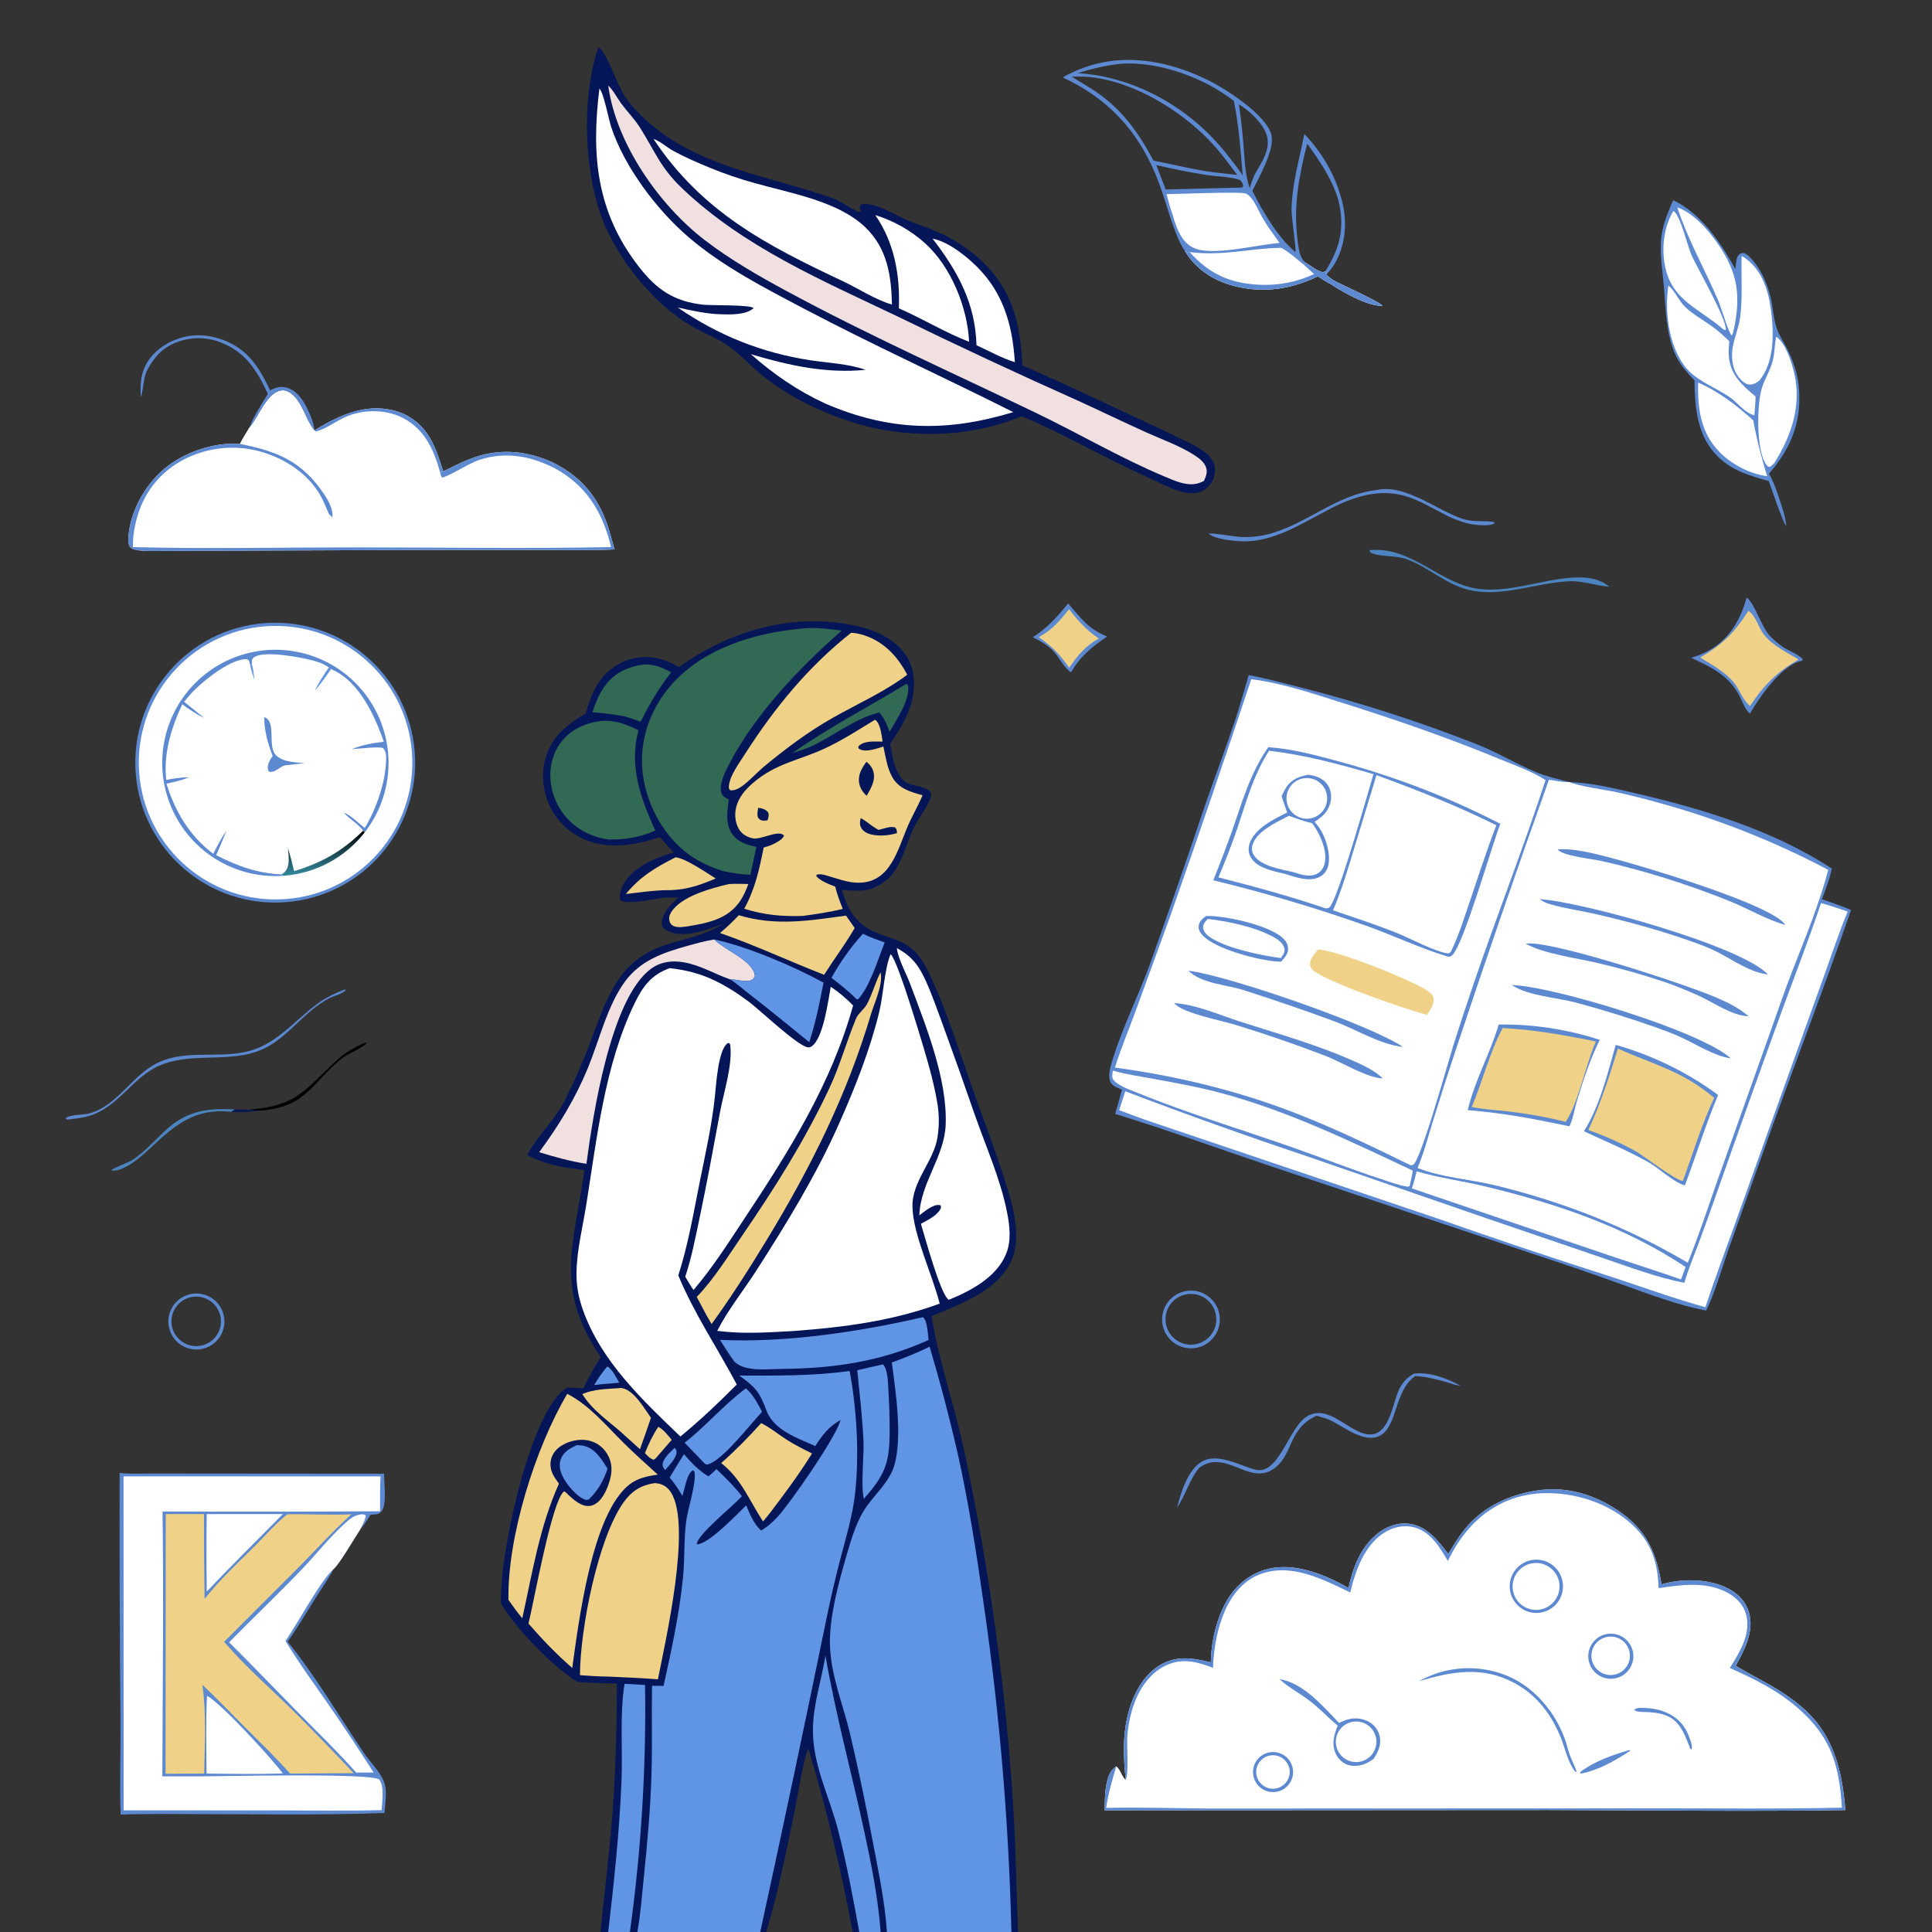 <?xml version="1.0" encoding="utf-8" ?><svg xmlns="http://www.w3.org/2000/svg" xmlns:xlink="http://www.w3.org/1999/xlink" viewBox="0 0 1024 1024"><rect x="0" y="0" width="1024" height="1024" fill="#333333" stroke="none"/><path fill="#5D89D1" d="M661.856 357.804C671.455 359.641 680.95 362.219 690.416 364.638C721.581 372.597 752.223 382.482 782.164 394.236C793.17 398.532 803.113 404.655 813.925 409.174C819.565 411.531 825.756 412.935 831.66 414.495L831.862 414.489C843.191 414.873 855.55 417.79 866.581 420.364C902.178 428.667 940.146 440.1 970.926 460.394C969.755 465.96 967.652 471.293 965.656 476.603C970.849 478.402 976.026 480.18 981.1 482.299C966.187 525.575 949.52 568.268 934.25 611.424L915.884 662.965C912.239 673.376 909.141 684.725 904.329 694.615C888.962 691.742 873.54 685.745 858.824 680.495C844.957 675.492 831.018 670.689 817.013 666.088L672.322 617.722C645.291 608.62 618.301 598.75 591.047 590.388C592.316 586.112 593.527 581.819 594.679 577.51C592.683 576.706 590.118 575.861 588.854 573.975C586.573 570.573 589.083 563.517 590.211 559.966C595.471 543.418 603.432 527.694 609.373 511.35C619.258 483.749 628.869 456.05 638.205 428.258C643.628 412.469 649.616 396.854 654.877 381.016C657.428 373.34 659.503 365.538 661.856 357.804Z"/><path fill="white" d="M820.957 413.275C824.516 413.862 828.04 414.546 831.66 414.495L831.862 414.489C835.767 416.568 851.257 418.676 856.732 419.864C863.75 421.406 870.722 423.146 877.641 425.081C909.336 433.643 939.978 445.707 969.003 461.049C964.106 479.658 956.89 496.889 949.909 514.771C946.187 524.303 942.893 534.024 939.46 543.663L910.572 624.88C905.322 639.647 900.485 654.769 894.564 669.275C862.527 650.427 828.847 637.101 792.718 628.299C779.003 624.958 764.582 624.246 751.343 619.059C754.645 611.255 756.828 602.805 759.339 594.707C763.247 581.993 767.304 569.326 771.51 556.707C787.472 508.718 803.955 460.905 820.957 413.275Z"/><path fill="#5D89D1" d="M856.359 553.814C875.896 559.339 894.283 568.326 910.646 580.346C904.004 596.057 899.044 612.386 892.994 628.321C886.064 626.101 879.924 619.444 873.465 615.857C862.403 609.712 850.959 604.896 839.499 599.592C847.929 586.222 852.09 568.923 856.359 553.814Z"/><path fill="#EFD188" d="M857.514 555.772C876.805 564.415 891.458 567.482 908.544 581.875C901.91 596.097 897.319 611.145 891.987 625.875C888.534 626.051 871.348 612.69 867.077 610.266C859.015 605.776 850.58 601.99 841.866 598.949C848.321 584.992 853.038 570.457 857.514 555.772Z"/><path fill="#5D89D1" d="M794.336 543.022C812.523 542.764 830.629 545.507 847.924 551.141C842.876 561.166 839.155 572.581 835.867 583.305C834.552 587.595 833.778 593.029 831.85 596.958C813.031 593.025 797.198 589.951 777.94 588.396C781.618 572.714 789.781 558.447 794.336 543.022Z"/><path fill="#EFD188" d="M796.45 544.869C813.158 545.758 829.523 548.669 845.884 552.022C840.441 564.169 836.708 584.406 829.86 594.606C819.705 592.075 809.395 590.216 798.995 589.041C792.741 588.299 786.182 588.022 780.037 586.723C785.932 572.903 789.336 558.169 796.45 544.869Z"/><path fill="#5D89D1" d="M825.605 450.188C834.406 449.567 844.448 452.276 852.975 454.447C867.384 458.116 939.819 479.442 946.249 490.243C936.213 487.383 926.959 481.802 917.316 477.862C898.868 470.382 879.938 464.149 860.655 459.204C856.435 458.127 852.199 457.046 847.937 456.15C843.577 455.233 828.073 453.623 825.605 450.188Z"/><path fill="#5D89D1" d="M801.286 522.084C823.188 522.689 901.596 546.53 917.386 560.959C908.612 559.664 899.289 553.661 891.323 549.942C886.996 547.922 882.481 546.254 877.987 544.645C864.117 539.745 850.065 535.378 835.861 531.552C825.359 528.647 810.315 528.061 801.286 522.084Z"/><path fill="#5D89D1" d="M816.107 476.572C838.034 477.849 923.052 501.31 937.062 516.51C927.242 515.196 919.163 509.2 910.565 504.763C906.195 502.507 901.508 500.748 896.878 499.097C880.247 493.169 862.875 488.416 845.671 484.459C837.747 482.636 829.589 481.561 821.778 479.291C819.639 478.67 817.881 477.936 816.107 476.572Z"/><path fill="#5D89D1" d="M808.682 500.189C809.3 500.094 809.231 500.092 809.98 500.053C824.992 499.254 894.785 522.019 911.54 529.522C917.065 531.996 922.187 534.66 926.764 538.648C918.128 538.425 908.192 531.318 900.36 527.757C894.342 525.022 888.118 522.477 881.868 520.331C870.256 516.466 858.472 513.14 846.554 510.362C835.551 507.744 818.173 505.539 808.682 500.189Z"/><path fill="white" d="M663.2 360.005C679.855 362.045 696.334 367.768 712.269 372.79C740.016 381.534 767.338 390.986 794.241 402.089C802.527 405.508 811.591 408.61 819.163 413.443C807.172 450.319 792.895 486.474 780.442 523.209C776.94 533.467 773.556 543.766 770.293 554.103C766.834 565.292 754.481 609.869 749.708 616.574C749.016 617.546 748.797 617.474 747.68 617.626C725.683 606.855 703.341 596.089 680.357 587.602C651.748 577.038 621.128 569.927 590.935 565.833C594.013 556.026 598 546.482 601.559 536.84L620.476 484.964C635.058 443.428 649.299 401.774 663.2 360.005Z"/><path fill="#5D89D1" d="M672.226 396.026C684.333 396.857 695.881 399.887 707.553 403.019C738.219 411.247 766.987 422.076 795.187 436.628C790.505 448.852 776.06 499.511 769.952 506.036C768.96 507.095 768.742 507.05 767.393 507.038C752.627 502.536 738.517 495.811 723.985 490.599C697.436 481.225 670.427 473.203 643.065 466.565C646.602 457.833 649.954 449.026 653.117 440.151C658.509 424.649 662.693 409.674 672.226 396.026Z"/><path fill="white" d="M729.553 410.831C751.304 418.825 772.308 427.043 793.09 437.395C787.978 450.688 783.59 464.302 779.024 477.791C775.966 486.825 773.119 495.909 768.958 504.515C768.649 504.869 768.122 505.116 767.723 505.367C760.739 504.645 746.714 496.945 739.338 494.076C728.539 489.875 717.523 486.205 706.551 482.487C711.315 471.222 714.7 459.654 718.253 447.971L729.553 410.831Z"/><path fill="white" d="M672.604 397.918C691.542 400.088 709.722 405.006 727.978 410.327C724.986 420.275 709.811 474.423 704.98 480.494C704.183 481.495 703.872 481.365 702.663 481.469C683.943 475.063 664.925 469.941 645.775 465.021C649.422 456.466 652.89 447.708 655.853 438.891C660.642 424.64 664.418 410.722 672.604 397.918Z"/><path fill="#5D89D1" d="M693.357 410.651C693.508 410.665 693.659 410.674 693.809 410.694C697.553 411.185 701.263 412.59 703.521 415.773C705.448 418.488 705.918 422.023 705.175 425.228C704.012 430.239 700.828 432.925 696.758 435.596C697.634 436.641 698.548 437.698 699.315 438.826C702.743 443.866 705.388 452.588 704.035 458.661C703.471 461.191 702.017 463.308 699.747 464.6C694.133 467.797 686.525 464.857 680.905 463.124C674.986 461.764 666.34 460.143 663.002 454.514C661.669 452.265 661.494 449.667 662.284 447.195C664.879 439.079 675.227 434.146 682.231 430.653C681.207 427.78 680.224 424.893 679.283 421.993C680.088 420.226 680.956 418.423 682.079 416.834C684.892 412.853 688.791 411.513 693.357 410.651Z"/><path fill="white" d="M683.127 432.379C687.286 433.818 691.04 435.373 695.389 436.258C696.193 437.252 696.881 438.291 697.539 439.388C700.624 444.529 703.655 452.15 701.969 458.129C701.341 460.358 699.951 462.215 697.838 463.218C693.877 465.099 689.407 463.517 685.525 462.252C679.304 460.764 668.402 459.181 664.629 453.397C663.587 451.788 663.289 449.807 663.811 447.962C665.911 440.515 676.803 435.723 683.127 432.379Z"/><path fill="white" d="M689.742 412.772C695.436 411.178 701.35 414.469 702.997 420.148C704.644 425.827 701.408 431.772 695.745 433.472C690.006 435.195 683.965 431.906 682.296 426.152C680.627 420.397 683.972 414.387 689.742 412.772Z"/><path fill="#EFD188" d="M698.613 503.314C708.974 503.603 746.923 519.092 755.665 524.57C757.566 525.762 759.354 526.846 759.812 529.2C760.398 532.219 757.87 535.49 756.362 537.899C744.526 534.853 706.516 521.48 697.264 515.253C695.882 514.322 694.48 513.129 694.359 511.345C694.139 508.112 696.713 505.626 698.613 503.314Z"/><path fill="#5D89D1" d="M639.221 485.5C649.283 485.2 671.597 490.177 679.444 496.734C681.224 498.222 682.578 500.186 682.709 502.567C682.873 505.563 680.808 507.608 679.005 509.718C678.468 509.707 677.932 509.686 677.396 509.656C667.598 509.145 643.571 503.006 637.051 495.382C635.857 493.986 635.017 492.24 635.379 490.352C635.807 488.115 637.526 486.814 639.221 485.5Z"/><path fill="white" d="M640.122 487.034C651.272 488.39 664.634 491.13 674.543 496.403C677.022 497.722 680.177 499.773 680.768 502.762C681.177 504.83 679.976 506.244 678.85 507.806C668.093 506.328 651.983 502.977 642.68 497.615C640.633 496.434 638.096 494.51 637.709 491.998C637.38 489.865 638.845 488.504 640.122 487.034Z"/><path fill="#5D89D1" d="M622.236 531.607C634.509 532.566 646.29 537.941 657.934 541.678C678.686 548.337 699.955 554.281 719.794 563.411C724.428 565.544 729.196 567.923 732.851 571.551C732.684 571.552 732.517 571.563 732.35 571.553C724.175 571.06 710.793 562.803 702.63 559.673C687.275 553.768 671.722 548.39 655.998 543.549C647.519 540.999 638.656 539.353 630.362 536.266C627.328 535.137 624.525 533.979 622.236 531.607Z"/><path fill="#5D89D1" d="M629.921 514.509C650.38 516.895 726.565 543.207 743.625 554.93C731.19 553.484 719.087 545.725 707.409 541.368C691.574 535.547 675.618 530.058 659.552 524.907C650.395 521.879 636.871 521.451 629.921 514.509Z"/><path fill="white" d="M965.189 478.657C969.948 479.873 974.631 481.614 979.297 483.152C974.708 494.184 970.988 505.577 966.93 516.812L945.278 576.962L919.391 649.209C914.175 663.726 908.719 678.201 903.881 692.848C887.102 688.18 870.664 682.191 854.124 676.761C823.214 666.892 792.451 656.57 761.844 645.798L606.357 593.306C601.949 591.728 597.574 590.042 593.186 588.408L596.42 578.399C628.51 590.611 660.844 602.173 693.402 613.075L787.081 645.456L849.559 666.776C863.685 671.553 878.079 677.103 892.743 679.916C894.802 672.798 897.713 665.884 900.324 658.953C903.574 650.218 906.731 641.448 909.795 632.645C921.005 600.73 932.395 568.879 943.965 537.093C951.046 517.643 958.609 498.279 965.189 478.657Z"/><path fill="white" d="M589.849 567.443C596.467 569.376 603.437 570.365 610.218 571.602C622.128 573.773 634.102 575.895 645.816 578.975C681.76 588.424 715.314 604.676 748.804 620.444C748.41 623.177 747.718 625.925 747.152 628.63L746.02 628.982C740.866 628.133 735.599 626.085 730.637 624.466C716.061 619.709 701.776 614.063 687.321 608.953C659.17 599.001 630.346 590.442 602.699 579.144C599.196 577.713 592.45 575.432 590.146 572.347C589.112 570.962 589.633 569.036 589.849 567.443Z"/><path fill="white" d="M750.858 620.809C762.551 624.305 774.734 625.851 786.589 628.695C824.227 637.725 860.976 649.928 893.381 671.527L890.982 678.149C879.161 673.937 867.158 670.207 855.27 666.18L748.304 629.885C749.373 626.977 750.047 623.803 750.858 620.809Z"/><path fill="white" d="M767.594 823.631C769.687 820.136 771.807 816.668 774.172 813.348C783.827 799.796 798.028 792.697 814.233 790.055C830.622 787.383 846.375 792.446 859.684 802.087C873.201 811.878 878.076 823.83 880.623 839.791C891.525 836.455 906.034 836.68 916.27 842.111C921.471 844.871 925.474 849.161 927.062 854.916C929.781 864.766 924.591 874.574 919.961 882.905C932.501 890.494 942.902 894.538 954.68 904.495C971.849 919.013 976.253 937.896 978.109 959.383C925.617 960.183 873.039 959.445 820.538 959.349L585.446 959.495C585.613 954.604 585.553 949.384 586.663 944.602C587.456 941.183 588.614 938.118 591.672 936.192C594.052 938.139 594.381 941.328 596.642 943.405C595.55 932.27 594.94 921.998 597.306 910.942C599.588 900.278 604.753 888.844 614.322 882.858C623.33 877.223 632.141 878.703 641.788 881.102C641.875 870.361 644.782 857.866 650.177 848.524C654.937 840.282 662.399 834.092 671.674 831.657C686.027 827.889 702.463 834.608 714.73 841.665C717.073 830.82 721.028 820.291 729.851 813.05C734.589 809.161 740.603 806.859 746.783 807.612C756.213 808.76 762.289 816.589 767.594 823.631Z"/><path fill="#5D89D1" d="M767.594 823.631C769.687 820.136 771.807 816.668 774.172 813.348C783.827 799.796 798.028 792.697 814.233 790.055C830.622 787.383 846.375 792.446 859.684 802.087C873.201 811.878 878.076 823.83 880.623 839.791C891.525 836.455 906.034 836.68 916.27 842.111C921.471 844.871 925.474 849.161 927.062 854.916C929.781 864.766 924.591 874.574 919.961 882.905C932.501 890.494 942.902 894.538 954.68 904.495C971.849 919.013 976.253 937.896 978.109 959.383C925.617 960.183 873.039 959.445 820.538 959.349L585.446 959.495C585.613 954.604 585.553 949.384 586.663 944.602C587.456 941.183 588.614 938.118 591.672 936.192C589.461 943.516 587.365 950.634 586.295 958.234C606.894 957.731 627.529 958.655 648.136 958.549L877.416 958.462C910.329 958.41 943.351 958.873 976.246 958.093C974.824 935.601 970.586 920.78 953.099 905.455C942.294 895.986 929.848 889.872 916.856 884.058C921.865 876.017 927.827 866.598 925.7 856.654C924.562 851.334 921.056 847.36 916.444 844.646C905.053 837.941 891.504 839.949 879.095 841.741C878.606 828.114 875.479 817.794 865.249 808.232C852.71 796.513 834.302 790.754 817.317 791.446C802.514 792.05 789.337 798.349 779.37 809.272C774.451 814.663 770.551 820.802 767.382 827.359C763.042 819.945 758.158 811.6 749.12 809.423C743.827 808.149 738.319 809.428 733.768 812.3C723.128 819.013 718.421 832.41 715.676 844.043C701.323 837.135 684.504 828.306 668.25 834.235C659.187 837.541 653.118 845.029 649.311 853.616C645.143 863.021 643.29 873.789 642.914 884.019C634.76 880.804 627.084 878.736 618.562 882.433C610.229 886.049 604.474 894.121 601.348 902.406C599.218 908.05 597.971 914.259 597.504 920.265C597.105 925.376 598.453 939.884 596.642 943.405C595.55 932.27 594.94 921.998 597.306 910.942C599.588 900.278 604.753 888.844 614.322 882.858C623.33 877.223 632.141 878.703 641.788 881.102C641.875 870.361 644.782 857.866 650.177 848.524C654.937 840.282 662.399 834.092 671.674 831.657C686.027 827.889 702.463 834.608 714.73 841.665C717.073 830.82 721.028 820.291 729.851 813.05C734.589 809.161 740.603 806.859 746.783 807.612C756.213 808.76 762.289 816.589 767.594 823.631Z"/><path fill="#5D89D1" d="M812.905 826.719C820.659 825.949 827.572 831.602 828.357 839.354C829.142 847.107 823.502 854.031 815.751 854.831C807.98 855.632 801.033 849.974 800.246 842.201C799.459 834.428 805.13 827.492 812.905 826.719Z"/><path fill="white" d="M811.224 828.75C815.583 827.696 820.172 829.07 823.235 832.345C826.298 835.62 827.362 840.291 826.02 844.569C824.677 848.848 821.136 852.074 816.751 853.012C810.094 854.437 803.527 850.247 802.015 843.609C800.503 836.97 804.606 830.349 811.224 828.75Z"/><path fill="#5D89D1" d="M678.214 890.018C690.765 891.878 701.375 904.583 709.738 913.178C711.269 912.438 712.826 911.791 714.465 911.325C718.159 910.275 722.476 910.758 725.786 912.734C728.659 914.449 730.639 917.16 731.31 920.446C732.214 924.875 730.391 928.688 727.999 932.274C726.831 933.114 725.552 933.926 724.25 934.538C721.163 935.988 717.31 936.488 714.065 935.292C711.123 934.208 708.952 931.865 707.768 928.997C705.68 923.942 707.139 919.39 709.004 914.597C703.925 910.364 699.375 905.442 694.109 901.439C688.9 897.479 683.068 894.461 678.214 890.018Z"/><path fill="white" d="M716.043 912.777C719.791 911.792 723.779 912.898 726.485 915.673C729.19 918.448 730.194 922.463 729.114 926.185C728.034 929.907 725.036 932.761 721.265 933.656C715.531 935.018 709.768 931.514 708.338 925.797C706.908 920.079 710.343 914.275 716.043 912.777Z"/><path fill="#5D89D1" d="M850.861 866.234C855.056 865.182 859.492 866.477 862.462 869.62C865.433 872.763 866.475 877.265 865.187 881.394C863.9 885.522 860.484 888.634 856.254 889.533C849.876 890.887 843.589 886.883 842.119 880.531C840.648 874.179 844.537 867.82 850.861 866.234Z"/><path fill="white" d="M851.163 867.734C856.609 866.346 862.152 869.629 863.553 875.072C864.954 880.516 861.685 886.066 856.245 887.48C850.786 888.899 845.212 885.616 843.806 880.154C842.401 874.692 845.697 869.126 851.163 867.734Z"/><path fill="#5D89D1" d="M673.07 928.75C678.896 927.818 684.364 931.812 685.248 937.645C686.132 943.477 682.092 948.912 676.252 949.747C670.481 950.572 665.124 946.59 664.25 940.826C663.377 935.062 667.314 929.672 673.07 928.75Z"/><path fill="white" d="M671.906 930.753C674.979 929.737 678.362 930.473 680.735 932.675C683.107 934.878 684.093 938.197 683.308 941.337C682.523 944.477 680.091 946.942 676.961 947.768C672.322 948.993 667.549 946.312 666.183 941.712C664.816 937.113 667.351 932.26 671.906 930.753Z"/><path fill="#5D89D1" d="M775.943 884.207C786.123 883.854 796.352 886.125 805.12 891.381C817.827 899 827.571 912.929 831.082 927.25C832.09 931.359 834.288 934.877 835.585 938.878L835.122 939.251C831.421 935.167 829.489 926.754 827.517 921.606C822.524 908.982 814.726 898.522 802.623 892.003C785.75 882.914 769.633 885.899 752.072 891.061C760.015 886.765 766.923 884.788 775.943 884.207Z"/><path fill="#5D89D1" d="M863.539 927.59L864.263 927.817C856.344 933.033 847.49 938.147 838.12 939.996L837.4 939.827L837.766 939.028C845.237 933.466 854.679 930.156 863.539 927.59Z"/><path fill="#5D89D1" d="M868.812 905.189C874.482 905.196 879.762 905.759 884.847 908.472C891.016 911.763 894.056 916.368 896.086 922.867C896.51 924.226 897.096 926.062 896.41 927.35L895.83 926.827C890.871 913.122 887.194 907.67 871.659 907.4C869.751 907.367 867.738 907.467 866.15 906.308C866.998 905.374 867.623 905.453 868.812 905.189Z"/><path fill="#041558" d="M317.1 25.113C321.255 26.85 327.395 45.531 331.033 50.891C334.409 55.865 338.951 60.577 343.433 64.575C370.779 88.968 408.635 93.42 441.991 105.277C445.622 106.568 453.596 112.607 456.331 112.449C455.842 110.844 455.391 110.305 456.04 108.717C456.606 108.345 457.069 108.115 457.76 108.076C460.207 107.937 462.89 108.652 465.176 109.461C470.829 111.46 475.98 114.645 481.495 116.956C488.452 119.872 495.596 121.868 502.29 125.503C508.236 128.731 513.959 132.551 518.983 137.096C536.644 153.072 540.717 170.911 541.877 193.735C558.383 200.76 574.516 208.406 590.748 216.035C602.082 221.362 613.532 226.483 624.75 232.051C630.54 234.925 641.501 239.373 643.511 245.978C644.459 249.094 643.822 252.958 642.147 255.723C640.325 258.73 637.487 260.5 634.126 261.268C631.433 261.37 628.915 261.386 626.301 260.646C619.912 258.836 613.575 255.383 607.509 252.643C585.197 242.565 564.088 230.136 541.54 220.575C513.655 232.449 479.219 232.785 450.687 223.43C433.723 217.867 417.133 209.789 403.307 198.397C397.567 193.667 392.519 188.053 386.492 183.684C380.221 179.138 372.603 176.514 365.953 172.525C347.668 161.554 331.9 142.486 322.491 123.567C309.372 97.187 307.574 53.541 317.1 25.113Z"/><path fill="white" d="M317.714 46.891C319.988 49.276 322.589 63.19 323.935 67.283C330.865 88.357 348.021 111.172 364.793 125.561C383.255 141.401 405.232 152.584 426.631 163.861C462.982 183.015 500.388 199.97 537.076 218.44C501.908 229.116 471.44 228.577 437.353 213.866C422.738 207.131 410.038 198.341 397.97 187.736C417.989 193.657 437.644 198.069 458.72 196.029C449.805 192.798 438.937 192.383 429.529 190.949C403.795 187.027 380.636 177.76 359.212 162.975C366.71 164.628 374.065 166.315 381.783 166.561C386.912 166.724 395.437 167.037 399.435 163.311C397.727 161.41 376.671 161.981 372.518 161.492C357.144 159.68 348.14 153.583 338.704 141.485C316.102 112.506 313.292 82.227 317.714 46.891Z"/><path fill="#F1E0E0" d="M322.369 45.346C325.024 47.801 326.984 51.738 329.141 54.684C332.37 59.093 336.292 63.039 339.221 67.663C347.327 80.462 349.855 88.7 361.69 99.961C394.28 130.969 435.472 148.506 475.494 167.609C507.34 183.152 539.45 198.146 571.81 212.585C583.81 218.08 595.701 223.833 607.728 229.26C616.014 232.999 625.197 236.233 632.873 241.127C635.289 242.667 638.13 244.738 639.159 247.529C640.174 250.281 639.239 252.381 638.087 254.909C636.55 255.73 634.956 256.33 633.219 256.546C627.684 257.237 622.264 254.672 617.275 252.581C593.784 242.734 571.707 229.705 548.756 218.679C504.601 197.467 459.768 177.449 416.661 154.134C401.958 146.182 386.952 137.547 373.665 127.368C349.339 108.731 326.523 76.074 322.369 45.346Z"/><path fill="white" d="M346.356 73.628C350.186 74.974 353.03 77.833 356.545 79.783C362.933 83.327 369.838 86.307 376.6 89.063C384.293 92.205 392.166 94.886 400.178 97.093C418.79 102.376 444.149 106.56 458.591 120.413C470.272 131.619 472.415 145.986 472.754 161.419C463.731 158.812 455.269 153.059 446.771 149.057C406.105 129.905 371.998 112.271 346.356 73.628Z"/><path fill="white" d="M463.934 114.012C473.629 116.993 482.567 122.029 490.14 128.777C504.013 141.226 512.769 162.765 513.647 181.167C500.903 176.263 488.98 168.881 476.415 163.428C477.089 145.814 474.066 128.727 463.934 114.012Z"/><path fill="white" d="M494.3 126.49C501.754 127.999 509.325 133.666 514.881 138.612C531.048 153.004 536.592 170.901 537.885 191.941C530.909 189.822 524.204 185.993 517.565 182.984C516.914 160.603 507.62 143.846 494.3 126.49Z"/><path fill="#5D89D1" d="M63.405 780.663C68.461 781.309 73.959 780.976 79.07 780.989L107.807 781.019L203.568 781.097C203.445 785.889 205.268 797.395 202.191 801.067C200.668 802.885 198.648 802.68 196.466 802.804C194.644 805.621 192.887 808.463 190.696 811.013C187.973 815.1 179.783 829.195 176.834 831.591C174.155 836.729 170.596 841.663 167.504 846.587C162.57 854.442 157.812 862.525 152.45 870.09C167.335 888.426 179.637 909.52 192.875 929.078C196.023 933.729 201.173 938.77 203.307 943.815C205.505 949.012 204.158 955.458 203.736 960.906C171.071 962.123 138.191 961.562 105.499 961.513C91.666 961.492 77.759 961.262 63.938 961.793C63.338 945.225 64.009 928.485 63.871 911.888C63.465 868.147 63.31 824.405 63.405 780.663Z"/><path fill="white" d="M121.435 870.445C134.138 857.567 147.227 845.06 159.755 832.013C167.638 823.804 174.667 814.712 183.143 807.092C185.292 805.16 187.562 803.327 190.492 802.782C191.818 802.535 192.679 802.421 193.825 803.131C193.868 805.324 191.657 808.967 190.696 811.013C187.973 815.1 179.783 829.195 176.834 831.591C170.122 837.358 157.409 860.983 151.297 869.737C158.527 881.617 166.622 892.669 174.542 904.075C182.59 915.734 190.421 927.542 198.032 939.492L188.823 939.5C178.678 928.116 167.684 917.486 156.984 906.629C145.113 894.586 133.453 882.344 121.435 870.445Z"/><path fill="white" d="M65.481 782.507L201.708 782.513C201.34 788.632 201.505 794.868 201.456 801.003C163.02 801.247 124.583 801.285 86.147 801.117C86.791 847.872 86.207 894.742 86.03 941.508L105.25 941.504C116.753 941.538 197.916 939.57 201.025 943.242C203.838 946.564 202.485 955.208 202.279 959.401C184.538 959.867 166.885 959.582 149.148 959.562L65.551 959.52L65.481 782.507Z"/><path fill="#EFD188" d="M152.269 802.596C163.549 802.418 174.942 803.112 186.191 802.631C176.687 811.294 167.969 820.88 158.951 830.039L118.772 870.21C130.617 883.965 144.344 895.719 157.164 908.505C167.429 918.788 177.534 929.228 187.475 939.824L153.706 940.034C146.442 931.723 138.517 924.173 130.735 916.365C122.94 908.545 115.296 900.561 107.267 892.979C109.467 908.418 108.516 924.488 108.223 940.04L87.747 940.127L87.851 802.495L108.122 802.491C108.103 817.486 108.209 832.48 108.442 847.473C116.59 837.027 126.481 828.039 135.814 818.676C141.111 813.363 146.369 807.208 152.269 802.596Z"/><path fill="white" d="M109.73 898.797C117.333 902.9 144.087 932.032 149.89 939.966C136.452 940.398 122.924 940.181 109.48 940.036C109.428 926.327 109.023 912.484 109.73 898.797Z"/><path fill="white" d="M109.571 802.504L149.936 802.49L129.329 823.25C122.67 829.943 116.091 836.716 109.594 843.567C109.394 829.88 109.387 816.191 109.571 802.504Z"/><path fill="#5D89D1" d="M140.158 330.278C180.967 327.12 216.618 357.622 219.814 398.428C223.01 439.235 192.541 474.914 151.738 478.148C110.88 481.386 75.144 450.868 71.944 410.008C68.744 369.148 99.294 333.44 140.158 330.278Z"/><path fill="white" d="M144.296 331.775C184.328 330.801 217.565 362.475 218.52 402.508C219.475 442.541 187.785 475.763 147.752 476.698C107.746 477.632 74.552 445.969 73.598 405.964C72.644 365.958 104.291 332.749 144.296 331.775Z"/><path fill="white" d="M150.438 464.168C122.181 466.282 96.301 448.332 88.38 421.125C80.46 393.919 92.662 364.882 117.638 351.499C142.614 338.117 173.549 344.04 191.814 365.704C210.079 387.367 210.69 418.857 193.279 441.213C182.878 454.567 167.318 462.905 150.438 464.168Z"/><path fill="#5D89D1" d="M150.438 464.168C122.181 466.282 96.301 448.332 88.38 421.125C80.46 393.919 92.662 364.882 117.638 351.499C142.614 338.117 173.549 344.04 191.814 365.704C210.079 387.367 210.69 418.857 193.279 441.213L192.484 440.274C189.854 436.609 185.359 434.212 182.295 430.788C185.594 431.754 190.508 436.654 193.307 438.893C199.51 428.678 204.5 414.218 204.674 402.173C204.701 400.305 204.567 397.935 203.076 396.604C201.703 395.379 188.898 397.006 186.444 397.068C191.864 394.833 197.648 393.789 203.446 393.161C202.511 390.534 201.52 387.928 200.473 385.344C195.595 373.518 187.877 359.802 175.49 354.622L174.259 353.776C171.003 351.268 166.413 350.163 162.46 349.272C157.11 348.067 138.801 344.657 134.364 348.607C133.206 349.639 133.521 350.624 133.517 352.034L132.587 352.44C132.17 350.843 132.34 350.187 130.878 349.326C122.427 349.213 109.436 359.586 103.561 365.279C101.419 367.37 99.431 369.611 97.61 371.987L108.196 380.51C104.063 378.562 100.284 375.964 96.597 373.28C90.699 386.054 86.629 399.16 88.089 413.384C92.205 412.59 96.076 412.02 100.277 411.94C96.356 413.571 92.386 414.486 88.236 415.34C92.783 430.152 100.5 443.079 113.016 452.541C115.163 448.262 117.39 444.157 120.098 440.205C118.274 444.551 116.524 448.947 114.584 453.241C126.071 459.163 136.312 462.81 149.274 463.472L150.438 464.168Z"/><defs><linearGradient id="gradient_0" gradientUnits="userSpaceOnUse" x1="171.911" y1="462.197" x2="171.09" y2="441.323"><stop offset="0" stop-color="#318496"/><stop offset="1" stop-color="#030303"/></linearGradient></defs><path fill="url(#gradient_0)" d="M155.902 461.73C170.856 457.152 181.338 451.193 192.484 440.274L193.279 441.213C182.878 454.567 167.318 462.905 150.438 464.168L149.274 463.472C149.81 463.084 150.463 462.661 150.93 462.179C153.949 459.058 152.887 453.575 152.652 449.637C153.883 453.639 154.917 457.66 155.902 461.73Z"/><path fill="#6094E4" d="M174.259 353.776L175.49 354.622C172.745 358.567 170.018 362.433 166.895 366.096C168.879 361.676 171.573 357.784 174.259 353.776Z"/><path fill="#6094E4" d="M132.587 352.44L133.517 352.034C134.281 354.751 134.525 357.627 134.902 360.42C133.982 357.773 133.078 355.207 132.587 352.44Z"/><path fill="#5D89D1" d="M140.016 380.113C146.557 382.005 141.859 395.039 145.87 399.813C149.384 403.995 156.455 403.999 161.473 404.5L151.905 405.551C148.438 405.678 146.4 409.816 142.57 408.979C142.272 408.469 142.199 408.412 142.039 407.763C141.453 405.395 143.165 402.478 144.533 400.702C141.883 393.729 140.1 387.601 140.016 380.113Z"/><path fill="white" d="M132.186 226.54C132.282 226.433 132.381 226.327 132.476 226.218C136.935 221.085 141.641 207.347 149.607 206.873C151.876 206.739 153.859 207.97 155.442 209.487C160.886 214.705 162.102 222.489 166.669 228.059C179.388 220.377 193.156 213.757 208.347 217.485C216.677 219.529 223.316 224.528 227.711 231.882C231.041 237.452 232.944 243.668 234.896 249.813C239.431 247.714 243.842 245.345 248.49 243.497C263.516 237.522 277.689 238.452 292.381 244.841C292.933 245.116 293.483 245.394 294.033 245.674C307.752 252.686 316.64 263.102 321.743 277.628C323.316 282.106 324.327 286.703 325.779 291.207C313.505 291.8 301.126 291.479 288.835 291.483L226.374 291.472L82.382 292.017C79.508 292.009 70.771 292.387 68.964 289.92C67.924 288.5 67.953 286.157 68.071 284.494C69.009 271.234 76.613 257.541 86.562 248.928C97.16 239.754 113.141 234.313 127.141 235.261C128.647 232.263 130.454 229.414 132.186 226.54Z"/><path fill="#5D89D1" d="M325.779 291.207C313.505 291.8 301.126 291.479 288.835 291.483L226.374 291.472L82.382 292.017C79.508 292.009 70.771 292.387 68.964 289.92C67.924 288.5 67.953 286.157 68.071 284.494C69.009 271.234 76.613 257.541 86.562 248.928C97.16 239.754 113.141 234.313 127.141 235.261C147.181 239.266 160.192 244.466 172.045 262.313C174.199 265.556 176.72 270.255 176.152 274.244L175.524 274.235L176.089 274.064L174.459 272.595L174.514 272.784C172.928 269.372 171.591 265.696 169.719 262.441C163.751 252.061 153.641 244.88 142.549 240.786C128.521 235.578 112.988 236.221 99.439 242.572C87.237 248.295 78.236 258.089 73.749 270.805C71.62 276.837 70.334 283.576 70.461 289.985C109.634 290.98 148.92 290.12 188.113 290.123C233.329 290.127 278.67 290.855 323.872 289.977C319.889 273.195 312.217 259.341 297.206 250.033C296.138 249.363 295.04 248.742 293.915 248.171L292.381 244.841C292.933 245.116 293.483 245.394 294.033 245.674C307.752 252.686 316.64 263.102 321.743 277.628C323.316 282.106 324.327 286.703 325.779 291.207Z"/><path fill="#5D89D1" d="M166.669 228.059C179.388 220.377 193.156 213.757 208.347 217.485C216.677 219.529 223.316 224.528 227.711 231.882C231.041 237.452 232.944 243.668 234.896 249.813L233.281 250.422C230.283 239.325 225.692 228.792 215.477 222.587C205.649 216.617 192.206 216.565 181.941 221.551C177.21 223.849 172.421 227.486 167.299 228.738L166.669 228.059Z"/><path fill="#5D89D1" d="M234.896 249.813C239.431 247.714 243.842 245.345 248.49 243.497C263.516 237.522 277.689 238.452 292.381 244.841L293.915 248.171C281.453 241.665 268.047 239.304 254.404 243.624C248.534 245.482 238.537 252.259 234.211 253.136C233.74 252.198 233.459 251.458 233.281 250.422L234.896 249.813Z"/><path fill="#5D89D1" d="M563.308 41.056C567.218 38.668 571.413 36.921 575.739 35.43C597.369 27.975 620.3 32.628 640.391 42.533C649.834 47.188 670.534 60.499 673.762 71.033C676.074 78.575 667.232 94.245 663.76 101.11C665.25 104.076 666.796 107.014 668.398 109.922C673.533 118.499 678.828 127.109 686.608 133.581C687.097 131.771 684.439 115.085 684.534 110.9C684.842 97.258 688.723 84.346 691.313 71.051C699.922 79.845 706.957 91.495 710.359 103.333C714.053 114.452 713.878 126.934 708.618 137.553C707.219 140.377 705.519 142.952 703.26 145.168L703.265 145.949C704.361 146.881 705.442 147.7 706.635 148.505C710.401 150.605 731.744 160.198 732.7 162.061C725.252 162.49 711.768 154.865 705.476 150.666C703.087 149.494 700.735 147.845 698.447 146.464C684.691 153.165 670.161 155.439 655.13 151.826C643.834 149.11 634.243 143.164 628.113 133.175C624.584 128.169 622.622 121.857 620.553 116.142C618.621 109.914 616.685 103.635 614.451 97.509C604.919 71.379 588.62 52.803 563.308 41.056ZM702.49 143.767L703.388 142.289C710.49 130.48 712.751 119.88 709.426 106.443C706.386 95.348 699.506 85.365 692.839 76.137C688.516 93.181 685.518 108.75 687.627 126.503C688.012 129.748 688.548 134.65 690.355 137.427C690.902 138.267 691.728 138.882 692.494 139.505C695.121 141.172 698.171 143.729 701.213 144.306L702.49 143.767ZM611.381 85.145C620.175 86.815 628.894 89.007 637.712 90.499C643.679 91.509 649.725 92.011 655.735 92.703C650.764 86.023 645.898 79.413 640.027 73.478C624.913 58.2 602.089 44.273 580.483 41.178C576.295 40.578 572.311 40.449 568.092 40.672C572.368 43.436 576.839 45.857 581.042 48.744C595.049 58.362 603.476 70.396 611.381 85.145ZM617.85 100.433L658.341 99.4L658.92 98.501C658.529 96.928 658.368 96.625 657.274 95.429C651.973 93.531 645.178 93.62 639.513 92.752C630.572 91.33 621.686 89.574 612.876 87.487L617.85 100.433ZM595.265 33.694C586.949 34.424 579.194 36.262 571.241 38.745C600.044 40.604 627.335 55.348 646.289 76.991C647.358 78.213 648.442 79.429 649.435 80.713C652.608 84.731 655.873 88.699 658.674 92.99C657.553 79.774 656.631 66.487 653.968 53.467C638.237 41.286 615.29 32.815 595.265 33.694ZM656.657 55.322C657.656 62.225 658.447 69.156 659.029 76.106C659.741 83.97 659.71 92.202 662.389 99.695C663.139 97.123 664.019 94.735 665.09 92.281C668.631 86.215 673.588 79.143 671.427 71.793C669.57 65.476 662.194 58.593 656.657 55.322Z"/><path fill="white" d="M630.586 133.658C649.379 135.743 661.491 131.629 679.123 131.345C681.365 132.643 683.313 134 685.332 135.613L690.73 140.034L692.494 139.505C695.121 141.172 698.171 143.729 701.213 144.306L702.49 143.767L703.26 145.168L703.265 145.949C704.361 146.881 705.442 147.7 706.635 148.505C710.401 150.605 731.744 160.198 732.7 162.061C725.252 162.49 711.768 154.865 705.476 150.666C703.087 149.494 700.735 147.845 698.447 146.464C684.691 153.165 670.161 155.439 655.13 151.826C643.834 149.11 634.243 143.164 628.113 133.175C629.01 133.469 629.635 133.798 630.586 133.658Z"/><path fill="#5D89D1" d="M628.113 133.175C629.01 133.469 629.635 133.798 630.586 133.658C640.812 145.041 651.659 150.07 667.029 150.901C677.168 151.483 687.295 149.549 696.506 145.269C694.596 143.507 692.671 141.761 690.73 140.034L692.494 139.505C695.121 141.172 698.171 143.729 701.213 144.306L702.49 143.767L703.26 145.168L703.265 145.949C704.361 146.881 705.442 147.7 706.635 148.505C710.401 150.605 731.744 160.198 732.7 162.061C725.252 162.49 711.768 154.865 705.476 150.666C703.087 149.494 700.735 147.845 698.447 146.464C684.691 153.165 670.161 155.439 655.13 151.826C643.834 149.11 634.243 143.164 628.113 133.175Z"/><path fill="white" d="M618.288 102.903C623.658 102.892 657.554 101.403 660.401 102.628C663.731 104.061 666.121 109.841 667.817 112.935C670.669 118.555 674.525 123.642 678.2 128.743C666.213 129.878 649.618 134.067 638.179 132.819C635.168 132.49 632.288 131.554 629.885 129.667C625.319 126.082 623.114 119.474 621.619 114.058C620.241 110.44 619.315 106.634 618.288 102.903Z"/><path fill="#5D89D1" d="M886.808 106.125C901.474 112.863 912.248 129.024 919.824 142.634C920.059 140.577 920.03 137.069 921.333 135.409C922.212 134.29 922.699 134.262 924.012 134.03C925.069 134.39 925.811 134.76 926.646 135.52C933.168 141.459 937.473 151.721 939.019 160.246C939.839 164.768 940.169 169.486 941.65 173.854C942.799 177.241 944.836 180.409 946.513 183.556C950.553 191.136 953.031 198.468 953.578 207.086C954.673 224.331 948.883 238.137 937.599 251.031C940.001 255.285 941.48 259.645 943.052 264.24C944.498 268.744 946.427 274.069 946.75 278.766C945.3 277.977 938.608 257.979 937.492 254.974C927.558 252.187 918.157 249.511 910.588 242.085C899.494 231.201 898.295 216.29 898.12 201.601C893.897 197.192 889.716 192.455 887.417 186.719C882.87 175.372 882.872 162.821 881.803 150.837C881.043 142.311 879.495 133.235 880.679 124.701C881.578 118.225 884.214 112.072 886.808 106.125Z"/><path fill="white" d="M884.306 151.335C888.08 154.562 889.74 159.442 893.329 162.836C897.316 166.604 902.401 169.437 906.89 172.593C910.405 175.063 913.502 177.886 916.571 180.881C916.33 183.507 916.086 186.313 916.315 188.949C917.179 198.854 923.454 204.197 930.489 210.17C930.449 213.488 930.115 216.818 929.863 220.126C924.26 218.622 921.24 213.514 916.678 210.423C908.741 205.047 898.372 201.617 892.582 193.62C884.331 182.223 882.241 164.917 884.306 151.335Z"/><path fill="white" d="M923.112 135.724C924.289 136.245 925.306 137.01 926.299 137.818C935.199 145.059 937.913 156.603 939.029 167.503C940.188 178.829 939.998 192.564 932.442 201.783C930.983 202.895 929.335 203.884 927.439 203.838C925.436 203.789 923.878 202.501 922.571 201.117C919.298 197.654 918.125 193.402 918.023 188.714C917.866 181.447 921.437 175.149 922.339 168.085C923.691 157.499 922.786 146.402 923.112 135.724Z"/><path fill="white" d="M900.032 202.796C910.719 207.287 920.717 215.075 929.277 222.798C931.077 232.919 933.647 242.513 936.591 252.358C927.442 251.219 917.524 245.991 911.164 239.359C901.301 229.074 899.784 216.439 900.032 202.796Z"/><path fill="white" d="M941.374 178.372C946.514 181.939 949.724 192.246 951.054 198.168C954.85 215.059 949.536 230.867 940.546 245.227C939.722 246.177 939.038 246.812 937.966 247.471C936.868 247.187 936.795 247.153 936.155 246.275C930.713 238.808 931.179 214.709 933.721 206.041C935.23 200.894 938.357 196.286 939.635 191.031C940.631 186.937 940.648 182.544 941.374 178.372Z"/><path fill="white" d="M886.897 111.81C887.08 111.932 887.278 112.033 887.444 112.177C890.797 115.066 894.459 130.325 896.413 134.907C899.425 141.971 915.27 168.873 914.707 174.887C913.455 174.984 912.74 173.978 911.786 173.207C900.555 163.854 887.19 159.06 883.089 143.553C880.344 133.172 881.452 121.132 886.897 111.81Z"/><path fill="white" d="M888.991 109.894C898.409 113.131 907.213 123.945 912.377 132.048C921.873 146.948 922.424 159.264 918.605 176.23C918.399 176.898 918.145 177.297 917.768 177.877C915.458 174.476 912.636 163.836 910.582 159.044C903.462 142.429 894.647 127.184 888.991 109.894Z"/><path fill="#5D89D1" d="M925.73 316.722C929.969 319.545 933.411 331.943 937.895 336.83C940.082 339.187 942.537 341.279 945.211 343.064C948.107 344.964 953.487 346.917 955.557 349.5L955.104 350.209C954.815 350.278 954.525 350.344 954.237 350.416C943.941 352.999 932.518 369.559 927.513 378.203C924.993 376.105 923.768 372.595 922.388 369.714C916.902 358.257 907.305 353.773 896.359 348.627C899.768 347.676 903.049 346.314 906.129 344.569C916.727 338.471 922.652 328.28 925.73 316.722Z"/><path fill="#EFD188" d="M926.721 323.724C930.896 326.751 931.92 332.477 934.966 336.4C939.409 342.122 947.217 345.874 953.318 349.514C941.873 356.187 934.841 363.08 927.585 374.158C923.775 371.33 922.148 365.732 919.224 362.052C914.607 356.239 907.325 352.394 901.136 348.511C913.205 341.406 919.169 335.461 926.721 323.724Z"/><path fill="#5D89D1" d="M629.279 684.176C637.646 683.095 645.309 688.992 646.407 697.357C647.505 705.722 641.623 713.397 633.26 714.511C624.874 715.629 617.173 709.727 616.072 701.339C614.971 692.95 620.888 685.261 629.279 684.176ZM634.227 712.373C638.958 711.287 642.738 707.739 644.122 703.086C645.506 698.434 644.28 693.396 640.911 689.9C637.543 686.405 632.554 684.992 627.853 686.203C620.717 688.041 616.383 695.273 618.126 702.433C619.87 709.593 627.044 714.022 634.227 712.373Z"/><path fill="#5D89D1" d="M99.703 686.236C104.852 684.643 110.461 685.966 114.355 689.693C118.25 693.42 119.818 698.965 118.453 704.18C117.088 709.395 113.004 713.46 107.783 714.8C99.977 716.804 91.997 712.216 89.804 704.461C87.61 696.706 92.004 688.617 99.703 686.236ZM104.748 713.454C112.01 713.033 117.545 706.786 117.087 699.526C116.63 692.266 110.355 686.762 103.098 687.256C95.891 687.746 90.435 693.967 90.889 701.176C91.343 708.385 97.537 713.872 104.748 713.454Z"/><path fill="#5D89D1" d="M566.128 319.864C573.529 328.149 576.175 332.89 586.795 337.397C579.13 342.455 572.236 348.214 567.703 356.32C564.491 354.757 560.894 347.592 557.847 344.624C554.748 341.604 551.244 339.685 547.436 337.72C555.085 332.893 560.42 326.803 566.128 319.864Z"/><path fill="#EFD188" d="M566.621 322.847C571.491 329.269 575.734 333.824 582.372 338.441C575.268 342.385 571.256 347.312 566.667 353.913C561.931 347.041 557.432 342.428 550.54 337.7C557.723 333.829 561.685 329.133 566.621 322.847Z"/><path fill="#5D89D1" d="M749.461 728.039C757.646 727.038 766.902 730.549 773.958 734.388C771.567 734.345 768.899 733.134 766.58 732.5C761.108 731.005 755.855 729.667 750.183 729.305C739.101 736.645 740.807 755.78 731.514 760.871C723.476 765.275 712.701 756.53 705.713 753.068C703.184 751.815 700.496 751.098 697.782 750.369C682.131 757.662 685.727 771.372 674.776 778.713C665.649 784.83 656.55 776.646 647.441 775.183C642.782 774.435 639.428 775.245 635.617 777.968C630.387 784.173 628.462 792.411 623.879 798.993C625.846 791.171 629.564 778.919 637.071 774.645C645.464 769.867 657.041 776.78 665.301 778.937C678.051 782.268 683.129 755.722 693.301 750.369C703.967 744.756 713.592 757.375 723.135 759.871C736.788 763.441 737.698 743.279 742.101 735.338C743.818 732.242 745.874 730.2 748.891 728.376L749.461 728.039Z"/><path fill="#5D89D1" d="M729.822 259.695C745.036 256.354 762.295 271.01 775.658 275.128C781.826 277.029 788.052 275.605 792.158 276.856L791.818 277.582C789.833 278.494 787.5 278.413 785.347 278.366C769.827 278.029 759.539 267.463 745.515 263.113C730.774 258.541 716.626 263.464 703.53 270.449C689.528 277.748 674.732 287.396 658.276 286.91C654.257 286.792 643.505 285.816 640.745 282.848C642.317 282.297 655.083 284.581 658.006 284.654C663.281 284.788 668.359 284.231 673.444 282.799C693.35 277.188 708.651 262.072 729.822 259.695Z"/><path fill="#5D89D1" d="M141.95 208.768C136.316 196.375 129.973 186.329 116.642 181.337C108.492 178.255 99.442 178.598 91.549 182.288C85.05 185.344 81.406 189.994 78.056 196.089C76.049 199.74 75.983 205.892 74.91 210.014L74.621 210.058C74.078 202.189 75.055 195.051 80.395 188.817C85.964 182.316 94.698 178.313 103.194 177.778C112.431 177.197 122.741 180.806 129.661 186.923C135.806 192.354 139.701 199.579 143.135 206.906C146.115 205.394 148.786 204.504 152.109 205.487C157.223 206.999 160.441 211.689 162.706 216.236C164.373 219.583 166.404 224.322 166.669 228.059C162.102 222.489 160.886 214.705 155.442 209.487C153.859 207.97 151.876 206.739 149.607 206.873C141.641 207.347 136.935 221.085 132.476 226.218C132.381 226.327 132.282 226.433 132.186 226.54C134.683 220.092 138.431 214.659 141.95 208.768Z"/><path fill="#5D89D1" d="M182.542 524.484L183.335 524.721C181.825 526.656 176.831 527.859 174.492 529.084C171.404 530.701 168.523 532.728 165.806 534.904C158.121 541.06 151.806 548.735 143.325 553.921C125.266 564.965 103.299 556.683 84.568 564.761C70.103 571 62.994 586.579 47.52 591.372C43.706 592.553 39.558 592.918 35.608 593.433L34.754 592.791C36.246 590.801 43.89 590.921 46.487 590.333C48.815 589.782 51.061 588.927 53.165 587.79C65.14 581.416 72.005 568.38 84.731 562.777C100.714 555.739 119.344 562.073 135.662 555.906C149.298 550.753 158.242 538.773 170.018 530.772C173.994 528.071 178.084 526.256 182.542 524.484Z"/><path fill="#4B85BF" fill-opacity="0.988" d="M725.824 291.642C748.142 289.263 763.113 309.658 784.028 312.168C799.649 314.042 815.637 307.786 831.126 306.317C838.759 305.593 846.844 305.853 853.025 310.978C845.647 310.424 838.707 307.703 831.208 308.098C814.433 308.982 798.071 315.939 781.146 313.192C767.4 310.96 758.286 301.072 745.689 296.44C739.903 294.313 733.279 295.323 727.539 293.355C726.32 292.937 726.328 292.759 725.824 291.642Z"/><path fill="#4B85BF" fill-opacity="0.988" d="M122.531 589.249C102.998 587.266 92.742 596.317 79.412 608.761C75.162 612.728 70.407 616.933 65.012 619.265C63.317 619.998 60.744 620.899 58.926 620.217C59.723 619.236 68.035 616.192 70.304 614.708C77.341 610.108 82.711 603.489 88.983 597.979C99.609 588.644 110.723 587.18 124.447 588.076L122.531 589.249Z"/><path d="M131.747 588.191C152.922 586.159 158.043 582.027 172.88 567.3C176.845 563.364 180.558 559.721 185.365 556.803C186.655 556.02 193.396 552.057 194.421 552.733C192.135 555.597 184.763 558.194 181.338 560.892C165.86 573.078 162.928 586.092 140.004 588.499C139.209 588.582 138.433 588.624 137.634 588.654C135.62 588.683 133.738 588.486 131.747 588.191Z"/><path fill="#041558" fill-opacity="0.918" d="M124.447 588.076L131.747 588.191C133.738 588.486 135.62 588.683 137.634 588.654C132.48 589.441 127.723 589.635 122.531 589.249L124.447 588.076Z"/><path fill="#041558" d="M359.83 353.647C385.664 335.032 416.746 325.6 448.497 330.675C459.746 332.474 472.379 336.726 479.422 346.271C484.263 352.832 485.238 360.709 483.903 368.545C482.233 378.346 477.182 386.159 471.802 394.333C472.937 400.687 474.264 410.352 479.885 414.461C483.411 417.039 492.355 416.386 493.538 420.877C493.989 422.588 490.963 427.627 489.997 429.215C487.799 432.829 485.342 436.282 483.63 440.169C480.48 447.319 478.349 455.699 473.829 462.141C470.31 467.157 464.28 471.025 458.232 471.827C454.229 472.358 450.189 471.96 446.184 471.651C448.726 480.378 452.454 487.911 460.729 492.537C468.958 497.137 478.169 497.395 485.121 504.562C489.12 508.684 491.616 514.011 493.978 519.183C502.333 537.475 508.444 557.159 515.135 576.118C521.753 594.868 529.115 613.622 534.768 632.677C538.153 644.09 541.139 659.039 535.111 670.084C527.059 684.837 508.413 691.441 493.814 697.556C496.826 717.13 502.779 735.491 507.634 754.622C512.033 771.955 515.32 789.547 518.577 807.121C527.781 857.404 533.977 908.191 537.132 959.212C538.451 980.817 538.696 1002.39 539.567 1024L536.067 1024L470.073 1024L466.758 1024L455.447 1024L451.936 1024C445.872 991.076 437.997 958.511 428.346 926.454C424.966 936.749 423.585 947.999 421.414 958.63C416.961 980.442 412.5 1002.66 406.14 1024L402.942 1024L337.806 1024L333.856 1024L322.37 1024L318.276 1024C320.369 1002.98 323.043 981.983 324.642 960.923C326.364 938.253 326.869 915.043 326.989 892.303C319.985 892.234 312.985 891.945 305.999 891.434C292.841 883.246 273.311 863.235 265.505 849.754C264.743 824.584 279.364 756.207 296.943 738.314C298.059 737.178 299.291 736.317 300.593 735.418C303.474 735.545 306.354 735.692 309.233 735.861C311.833 730.07 314.998 724.713 318.425 719.379C293.526 682.748 304.146 660.093 309.744 620.167C299.095 618.867 288.983 617.457 279.505 612.091C285.001 601.735 293.943 593.836 299.337 583.313C304.622 572.782 309.314 561.965 313.391 550.911C322.175 527.794 328.033 508.45 353.919 500.467C364.076 497.334 374.009 495.57 383.1 489.71C374.377 492.912 362.8 497.688 353.725 493.318C352.576 492.765 351.464 491.938 351.014 490.696C350.054 488.049 351.867 484.821 353.209 482.633C354.846 479.964 357.289 477.836 359.499 475.649C356.774 475.612 354.035 475.592 351.322 475.881C346.905 476.352 331.763 479.869 328.736 477.1C328.055 473.768 329.263 470.488 331.053 467.685C336.536 459.099 347.648 454.459 357.064 451.883C354.609 449.157 352.098 446.464 349.74 443.655C336.791 448.161 321.312 450.584 308.509 444.355C299.723 440.149 292.991 432.595 289.82 423.384C286.828 414.578 287.157 404.468 291.371 396.11C295.555 387.814 302.544 382.782 310.382 378.207C313.528 367.255 317.58 357.614 328.085 351.875C335.003 348.083 343.153 347.23 350.706 349.505C353.851 350.445 357.092 351.833 359.83 353.647Z"/><path fill="#6094E4" d="M391.835 729.072C411.353 729.094 430.958 729.372 450.333 726.635C454.071 747.217 455.481 769.998 453.295 790.849C452.037 802.855 448.475 814.545 445.428 826.186C442.797 836.236 440.43 846.354 438.329 856.528C426.883 912.425 415.087 968.25 402.942 1024L337.806 1024C339.508 1014.6 340.222 1004.92 341.198 995.417C343.089 976.999 344.775 958.617 345.313 940.099C345.763 924.575 345.297 909.03 345.602 893.504L351.704 893.557C355.914 874.637 360.032 855.565 362.004 836.258C363.025 826.263 362.38 816.138 363.701 806.213C364.577 799.634 369.182 785.946 368.089 780.06L367.409 779.277C365.751 780.013 364.907 781.994 364.31 783.61C363.2 786.613 362.638 789.801 361.688 792.855C359.643 789.41 357.529 786.183 354.943 783.113C357.447 778.992 359.89 774.817 362.526 770.78C366.586 775.347 370.164 779.366 375.511 782.474C376.996 781.262 378.38 780.026 379.724 778.659C384.444 783.182 389.209 787.826 393.223 792.999L392.681 793.598C388.388 798.295 369.871 813.25 369.304 818.26C370.111 818.681 369.68 818.607 370.803 818.296C377.289 816.499 390.194 803.078 395.501 797.862C397.604 802.86 399.378 807.402 403.382 811.216C406.894 809.138 409.687 806.699 412.407 803.659C419.605 795.613 441.483 763.907 444.977 754.179L445.326 753.226C445.394 753.034 445.456 752.84 445.521 752.647C439.403 755.969 435.791 760.682 432.102 766.448C422.615 762.145 410.276 758.216 406.263 747.644C402.384 737.426 400.524 735.414 391.835 729.072Z"/><path fill="#6094E4" d="M472.683 722.156C479.477 719.636 486.218 717.022 492.7 713.763C498.289 732.495 503.267 751.402 507.627 770.457C513.575 797.272 517.75 824.501 521.6 851.687C529.854 908.785 534.685 966.325 536.067 1024L470.073 1024C469.059 1008.34 465.821 993.048 462.881 977.662C459.193 957.822 455.043 938.072 450.434 918.426C446.662 902.902 440.178 887.501 439.88 871.348C439.607 856.493 444.663 838.228 448.806 823.97C451.39 815.074 454.288 805.237 459.84 797.709C462.887 793.579 466.47 789.843 469.432 785.656C471.412 782.859 473.15 779.742 474.08 776.431C478.303 761.398 474.783 737.87 472.683 722.156Z"/><path fill="#6094E4" d="M437.522 877.572C442.971 909.028 451.506 940.101 458.219 971.334C461.989 988.873 465.403 1006.08 466.758 1024L455.447 1024C452.132 1005.94 448.796 987.878 444.233 970.086C439.728 952.526 430.784 935.498 430.861 917.049C430.917 903.648 435.327 890.691 437.522 877.572Z"/><path fill="#6094E4" d="M331.009 892.457L341.88 893.061C342.562 936.848 339.879 980.623 333.856 1024L322.37 1024C325.461 997.405 328.295 971.036 329.401 944.261C330.103 927.251 328.365 909.276 331.009 892.457Z"/><path fill="white" d="M355.024 513.134C363.097 514.062 370.566 515.86 377.959 519.307C384.64 522.422 390.868 526.428 396.765 530.832C402.988 535.48 422.659 554.333 428.153 555.098C429.092 555.229 429.505 555.033 430.258 554.52C436.376 550.353 439.02 530.092 440.302 522.99C444.655 525.878 448.492 529.206 452.173 532.904C440.682 574.298 418.352 609.998 394.816 645.478C386.175 658.505 377.767 671.842 367.568 683.718C365.982 681.481 364.626 679.035 363.199 676.692C366.545 666.627 368.547 656.144 370.741 645.783C374.693 627.115 378.101 608.38 381.592 589.624C383.557 579.071 388.097 565.375 387.134 554.769C387.03 553.62 387.12 553.513 386.204 552.734C385.77 552.903 385.7 552.898 385.285 553.245C380.608 557.157 379.558 575.004 378.911 581.119C377.328 596.504 373.843 611.569 370.825 626.71C367.516 643.308 364.7 659.852 359.512 675.998C367.873 696.183 380.29 714.544 390.504 733.821C380.878 743.5 371.169 752.702 360.629 761.385C340.397 741.952 318.582 721.447 308.976 694.323C306.656 687.771 305.472 681.646 305.555 674.681C305.698 662.714 308.763 650.803 310.658 639.02C316.404 603.288 320.419 564.571 336.405 531.663C340.752 522.714 345.392 516.485 355.024 513.134Z"/><path fill="white" d="M472.065 505.731C476.002 509.039 490.371 557.694 492.672 566.234C494.343 572.435 495.855 578.808 496.888 585.145C497.791 590.853 497.816 596.665 496.962 602.38C495.037 615.655 483.312 625.785 483.622 639.664C483.952 654.448 494.149 675.461 498.053 690.944C472.803 700.212 447.341 703.468 420.624 705.464C407.076 706.214 393.655 707.153 380.135 705.383C385.899 694.119 394.048 684.056 400.877 673.425C416.97 648.37 432.575 622.929 444.672 595.658C453.138 576.571 461.052 556.717 466.01 536.385C468.151 527.608 468.848 513.535 471.817 506.316C471.898 506.121 471.982 505.926 472.065 505.731Z"/><path fill="#EFD188" d="M463.699 381.514C463.843 381.593 463.999 381.652 464.13 381.751C466.672 383.667 467.312 389.983 467.796 393.057C465.48 393.036 463.094 392.935 460.788 393.14C458.763 393.32 456.223 394.073 454.926 395.701L455.064 396.691C455.244 396.811 455.413 396.95 455.605 397.051C459.175 398.94 464.662 396.709 468.224 395.671C469.341 400.883 470.184 406.801 472.72 411.526C476.2 418.011 482.42 419.671 488.99 421.517C486.359 427.697 482.883 433.441 480.36 439.708C474.869 453.349 470.398 469.853 451.845 467.656C448.15 467.219 444.527 465.931 440.961 464.913C438.785 464.291 434.798 462.664 432.698 463.735L432.787 464.576C435.454 467.237 439.251 468.578 442.689 469.935C443.68 474.017 445.136 477.841 446.677 481.742C439.714 483.461 432.683 484.465 425.588 485.445C414.62 485.858 404.976 484.967 394.454 481.646C400.156 471.287 402.503 460.717 404.744 449.221C406.794 448.628 408.793 448.045 410.662 446.998C412.276 446.093 414.99 444.735 415.522 442.83C412.446 439.527 403.566 445.326 398.877 444.302C395.877 443.646 393.218 442.105 391.628 439.42C389.657 436.089 389.237 431.643 390.166 427.927C391.491 422.63 394.991 418.531 399.02 415.051C411.266 404.477 423.342 403.128 437.326 396.625C446.487 392.365 455.074 386.753 463.699 381.514Z"/><path fill="#041558" d="M459.242 403.768C460.97 405.137 462.35 406.871 462.93 409.027C464.164 413.615 461.548 417.963 459.348 421.78C457.251 419.856 455.667 417.49 455.306 414.609C454.776 410.382 456.86 407.002 459.242 403.768Z"/><path fill="#041558" d="M456.187 433.599C459.53 435.379 462.184 438.125 465.653 439.858C468.455 439.278 471.61 437.763 474.439 438.552C475.38 439.756 475.306 440.043 475.41 441.593C471.625 442.691 467.384 443.142 463.465 442.609C460.977 442.271 458.239 441.411 456.749 439.24C455.456 437.355 455.751 435.693 456.187 433.599Z"/><path fill="#041558" d="M401.899 428.118C403.875 428.478 405.852 428.899 407.125 430.573C407.708 432.238 407.311 433.192 406.788 434.78C406.048 434.876 405.221 435.022 404.477 434.96C403.153 434.849 402.605 434.304 401.77 433.362C401.164 431.499 401.552 430.008 401.899 428.118Z"/><path fill="#316955" d="M424.666 333.202C431.666 332.272 439.168 333.414 446.144 334.197C423.738 353.85 399.83 378.901 386.166 405.581C384.183 409.453 380.73 416.307 382.512 420.637C383.214 422.342 384.765 422.944 386.307 423.738C385.429 429.733 384.314 436.598 387.989 441.936C391.056 446.389 395.908 447.799 400.908 448.865L397.733 463.643C392.871 463.531 388.193 462.686 383.429 461.763C375.984 459.365 369.212 456.338 363.105 451.379C350.423 441.084 342.023 424.624 340.497 408.411C338.964 392.127 344.538 376.352 355.025 363.913C371.811 344.004 399.549 335.402 424.666 333.202Z"/><path fill="#EFD188" d="M300.667 738.747C312.53 744.894 321.248 755.589 330.604 764.825C336.439 770.586 342.584 776.059 348.638 781.588C343.347 782.303 337.933 783.442 333.636 786.806C313.643 802.453 306.735 859.612 303.304 884.057C294.904 876.741 287.388 868.932 280.106 860.518C282.965 849.139 292.52 795.054 299.01 790.387L299.848 790.948C302.498 793.487 305.465 796.468 308.979 797.715C311.114 798.473 313.232 798.413 315.236 797.313C319.501 794.97 322.047 788.812 323.294 784.285C324.609 779.51 324.454 774.871 321.808 770.573C319.563 766.925 316.072 764.351 311.866 763.473C306.931 762.443 301.023 763.788 296.913 766.685C294.183 768.609 292.255 771.371 291.846 774.73C291.268 779.476 293.611 782.776 296.257 786.375C285.949 809.276 282.219 833.426 276.824 857.72C274.19 854.582 271.821 851.341 269.489 847.974C268.86 814.653 283.727 767.304 300.667 738.747Z"/><path fill="#EFD188" d="M346.501 786.144C347.415 786.049 348.2 786.153 349.092 786.343C352.006 786.966 354.064 788.541 355.653 791.052C366.786 808.642 352.682 869.955 348.701 890.068C339.987 889.37 331.235 889.052 322.504 888.631C317.443 888.578 312.445 888.267 307.402 887.888C307.398 864.098 316.745 815.626 330.498 796.269C334.644 790.434 339.471 787.309 346.501 786.144Z"/><path fill="white" d="M475.346 502.543C483.351 506.762 487.172 512.023 490.846 520.233C494.214 527.759 496.943 535.677 499.806 543.41C505.61 559.314 511.276 575.268 516.801 591.27C522.672 608.001 530.297 625.038 533.743 642.454C535.165 649.639 536.12 657.517 533.292 664.495C528.31 676.789 515.166 683.802 503.621 688.633L502.773 688.865C498.439 685.994 490.117 655.216 488.099 648.641C491.516 646.755 496.374 644.502 498.333 640.986C498.876 640.012 498.869 640.005 498.53 638.892C498.375 638.837 498.226 638.761 498.065 638.727C494.672 638.008 489.82 642.287 487.281 644.148C487.821 626.89 500.608 613.22 501.238 595.992C502.123 571.789 490.783 543.848 482.37 521.397C480.397 516.133 476.266 508.625 475.438 503.227C475.403 502.999 475.377 502.771 475.346 502.543Z"/><path fill="#316955" d="M318.211 382.155C325.774 381.457 331.733 383.788 338.376 387.008C333.35 406.318 339.483 422.766 347.301 440.206C339.433 443.737 331.368 445.075 322.781 444.99C316.851 444.155 311.51 442.303 306.544 438.913C298.974 433.743 293.807 425.741 292.211 416.714C290.788 408.784 292.238 400.385 297.037 393.804C302.167 386.77 309.838 383.333 318.211 382.155Z"/><path fill="#EFD188" d="M451.111 335.381C453.485 335.48 455.75 335.985 458.005 336.714C468.546 340.125 475.858 348.035 480.864 357.632C468.53 366.864 454.712 372.906 441.405 380.45C428.293 387.883 416.455 396.774 404.858 406.36C401.631 409.093 398.756 412.221 395.516 414.949C393.232 416.873 390.265 419.154 387.136 418.891C386.314 418.042 386.23 417.941 386.32 416.671C386.702 411.254 391.921 404.236 394.805 399.726C410.466 375.234 428.266 353.475 451.111 335.381Z"/><path fill="#EFD188" d="M466.715 515.354C466.755 515.559 466.801 515.762 466.835 515.967C467.903 522.331 463.411 531.582 461.596 537.681C448.915 580.278 429.75 618.719 406.736 656.599C397.358 672.035 387.779 687.146 377.165 701.772L374.536 697.25L369.289 687.409C378.539 677.776 385.841 665.871 393.387 654.875C410.616 629.769 426.819 604.046 439.737 576.421C445.309 564.506 448.668 551.983 453.697 539.929C454.941 536.95 457.906 535.125 459.453 532.304C462.311 527.093 463.781 521.119 466.482 515.802L466.715 515.354Z"/><path fill="#F1E0E0" d="M285.771 610.697C296.201 596.511 304.841 582.438 311.577 566.097C317.631 551.409 321.956 532.739 331.396 520.047C339.586 509.036 351.365 504.953 364.104 501.396C368.897 500.058 373.692 498.699 378.618 497.952C378.759 498.094 378.898 498.238 379.041 498.378C384.354 503.606 399.359 509.291 400.124 517.279C399.638 518.467 399.294 519.064 398.032 519.552C394.872 520.775 390.519 518.956 387.093 519.136C378.706 516.225 371.236 511.543 362.325 510.027C356.128 508.972 350.142 509.722 344.993 513.517C323.526 529.337 314.185 591.553 310.82 616.839C302.31 615.564 293.988 613.194 285.771 610.697Z"/><path fill="#6094E4" d="M489.105 698.144C489.167 698.179 489.235 698.205 489.29 698.249C491.574 700.069 491.79 707.316 492.168 710.223C466.656 721.701 442.114 725.289 414.463 725.544C406.942 725.613 394.942 727.275 389.247 721.686C386.502 717.954 384.05 714.07 381.587 710.151C415.772 711.88 455.856 705.839 489.105 698.144Z"/><path fill="#EFD188" d="M391.601 485.08C411.169 490.957 428.667 488.003 448.398 485.287L453.018 491.862C449.37 498.188 445.089 504.194 441.009 510.25L436.808 516.663C418.293 509.483 400.383 501.016 381.602 494.509C385.17 491.553 388.41 488.442 391.601 485.08Z"/><path fill="#EFD188" d="M403.423 754.292C408.105 756.543 412.399 760.125 416.776 762.951C421.122 765.757 425.758 768.056 430.384 770.358C423.379 781.66 415.486 792.224 407.428 802.782L404.43 806.406C397.108 795.278 393.051 783.943 382.231 775.46C389.825 768.774 396.655 761.799 403.423 754.292Z"/><path fill="#6094E4" d="M378.618 497.952C395.77 501.513 421.209 512.384 436.485 520.814C434.419 531.543 432.326 541.973 428.917 552.376C418.306 543.807 407.839 535.051 397.005 526.765C393.779 524.298 390.495 521.272 387.093 519.136C390.519 518.956 394.872 520.775 398.032 519.552C399.294 519.064 399.638 518.467 400.124 517.279C399.359 509.291 384.354 503.606 379.041 498.378C378.898 498.238 378.759 498.094 378.618 497.952Z"/><path fill="#6094E4" d="M468.015 723.158C470.581 725.8 470.643 732.845 470.857 736.405C471.314 743.878 471.539 751.364 471.532 758.851C471.516 775.697 468.895 781.917 457.877 794.364C456.132 787.917 458.032 771.907 457.656 763.567C457.095 751.123 455.592 738.64 454.356 726.246C458.896 725.166 463.462 724.184 468.015 723.158Z"/><path fill="#316955" d="M341.312 352.17C346.826 352.017 351.057 353.816 355.782 356.37C349.122 364.514 344.324 373.154 339.574 382.473L331.89 379.902C325.987 378.547 320.001 378.065 313.986 377.489C315.721 372.352 317.721 367.168 321.109 362.863C326.31 356.253 333.219 353.266 341.312 352.17Z"/><path fill="#6094E4" d="M395.338 735.857C399.262 739.199 401.517 743.831 403.911 748.289C397.876 754.6 383.06 774.014 375.294 776.101C374.241 776.384 374.336 776.193 373.475 775.69L362.868 764.644C374.351 755.737 383.606 744.547 395.338 735.857Z"/><path fill="#EFD188" d="M328.143 735.735C329.235 735.619 328.872 735.579 330.015 735.802C336.078 736.988 341.637 746.674 345.023 751.471C343.131 757.039 341.187 762.589 339.191 768.12L331.838 761.477C324.131 754.129 314.223 748.149 308.636 738.882C314.797 736.231 321.554 736.219 328.143 735.735Z"/><path fill="#EFD188" d="M386.293 468.574C389.734 468.322 393.207 468.479 396.655 468.541C395.434 471.806 394.077 474.996 392.07 477.865C385.481 487.283 375.154 489.163 364.615 490.972C362.388 491.267 359.397 491.779 357.265 490.908C356.088 490.428 355.313 489.729 354.934 488.488C354.422 486.812 354.715 485.256 355.585 483.765C360.706 474.996 377.254 470.724 386.293 468.574Z"/><path fill="#6094E4" d="M457.384 494.904C461.04 496.814 465.048 498.098 468.917 499.514C465.377 508.353 461.08 522.865 454.794 529.648L454.044 529.604C449.858 525.469 445.401 521.801 440.684 518.29C445.331 509.877 450.935 502.03 457.384 494.904Z"/><path fill="#6094E4" d="M305.646 765.975C306.838 766 308.049 766.028 309.219 766.279C315.413 767.605 318.892 773.465 322.023 778.419C319.826 784.959 317.024 789.811 312.157 794.698C311.414 794.88 310.949 795.154 310.198 794.876C305.521 793.144 300.338 786.827 298.193 782.46C296.803 779.632 296.108 776.464 297.213 773.415C298.652 769.443 302.078 767.683 305.646 765.975Z"/><path fill="#EFD188" d="M358.06 454.39C363.502 454.928 374.341 462.544 379.366 465.618C369.77 469.662 362.686 472.007 352.125 471.832C345.292 472.061 338.496 473.028 331.713 473.838C339.478 464.417 347.333 459.867 358.06 454.39Z"/><path fill="#316955" d="M480.471 362.423C480.779 362.668 481.095 363.17 481.341 363.483C482.282 371.146 475.206 381.384 471.51 387.849C470.09 384.085 468.77 380.72 466.091 377.619C452.261 380.991 441.104 390.86 428.147 396.361C425.466 397.401 422.765 398.267 420.018 399.112C439.273 385.592 460.366 374.628 480.471 362.423Z"/><path fill="#EFD188" d="M348.916 756.231C351.689 757.655 354.035 760.795 356.041 763.142L347.778 772.667C347.362 773.174 347.046 773.356 346.491 773.687C344.551 773.246 343.197 771.543 341.813 770.199C343.753 765.298 345.992 760.626 348.916 756.231Z"/><path fill="#6094E4" d="M321.877 724.255C324.637 725.755 326.649 730.237 328.238 732.872L322.622 733.363C320.045 733.468 317.476 733.833 314.915 734.129C316.939 730.592 319.219 727.341 321.877 724.255Z"/><path fill="#6094E4" d="M357.527 767.424C358.337 768.21 358.554 768.496 358.574 769.724C358.621 772.728 354.384 776.981 352.546 779.178C351.933 778.381 351.23 777.542 351.216 776.478C351.17 773.026 355.337 769.679 357.527 767.424Z"/></svg>